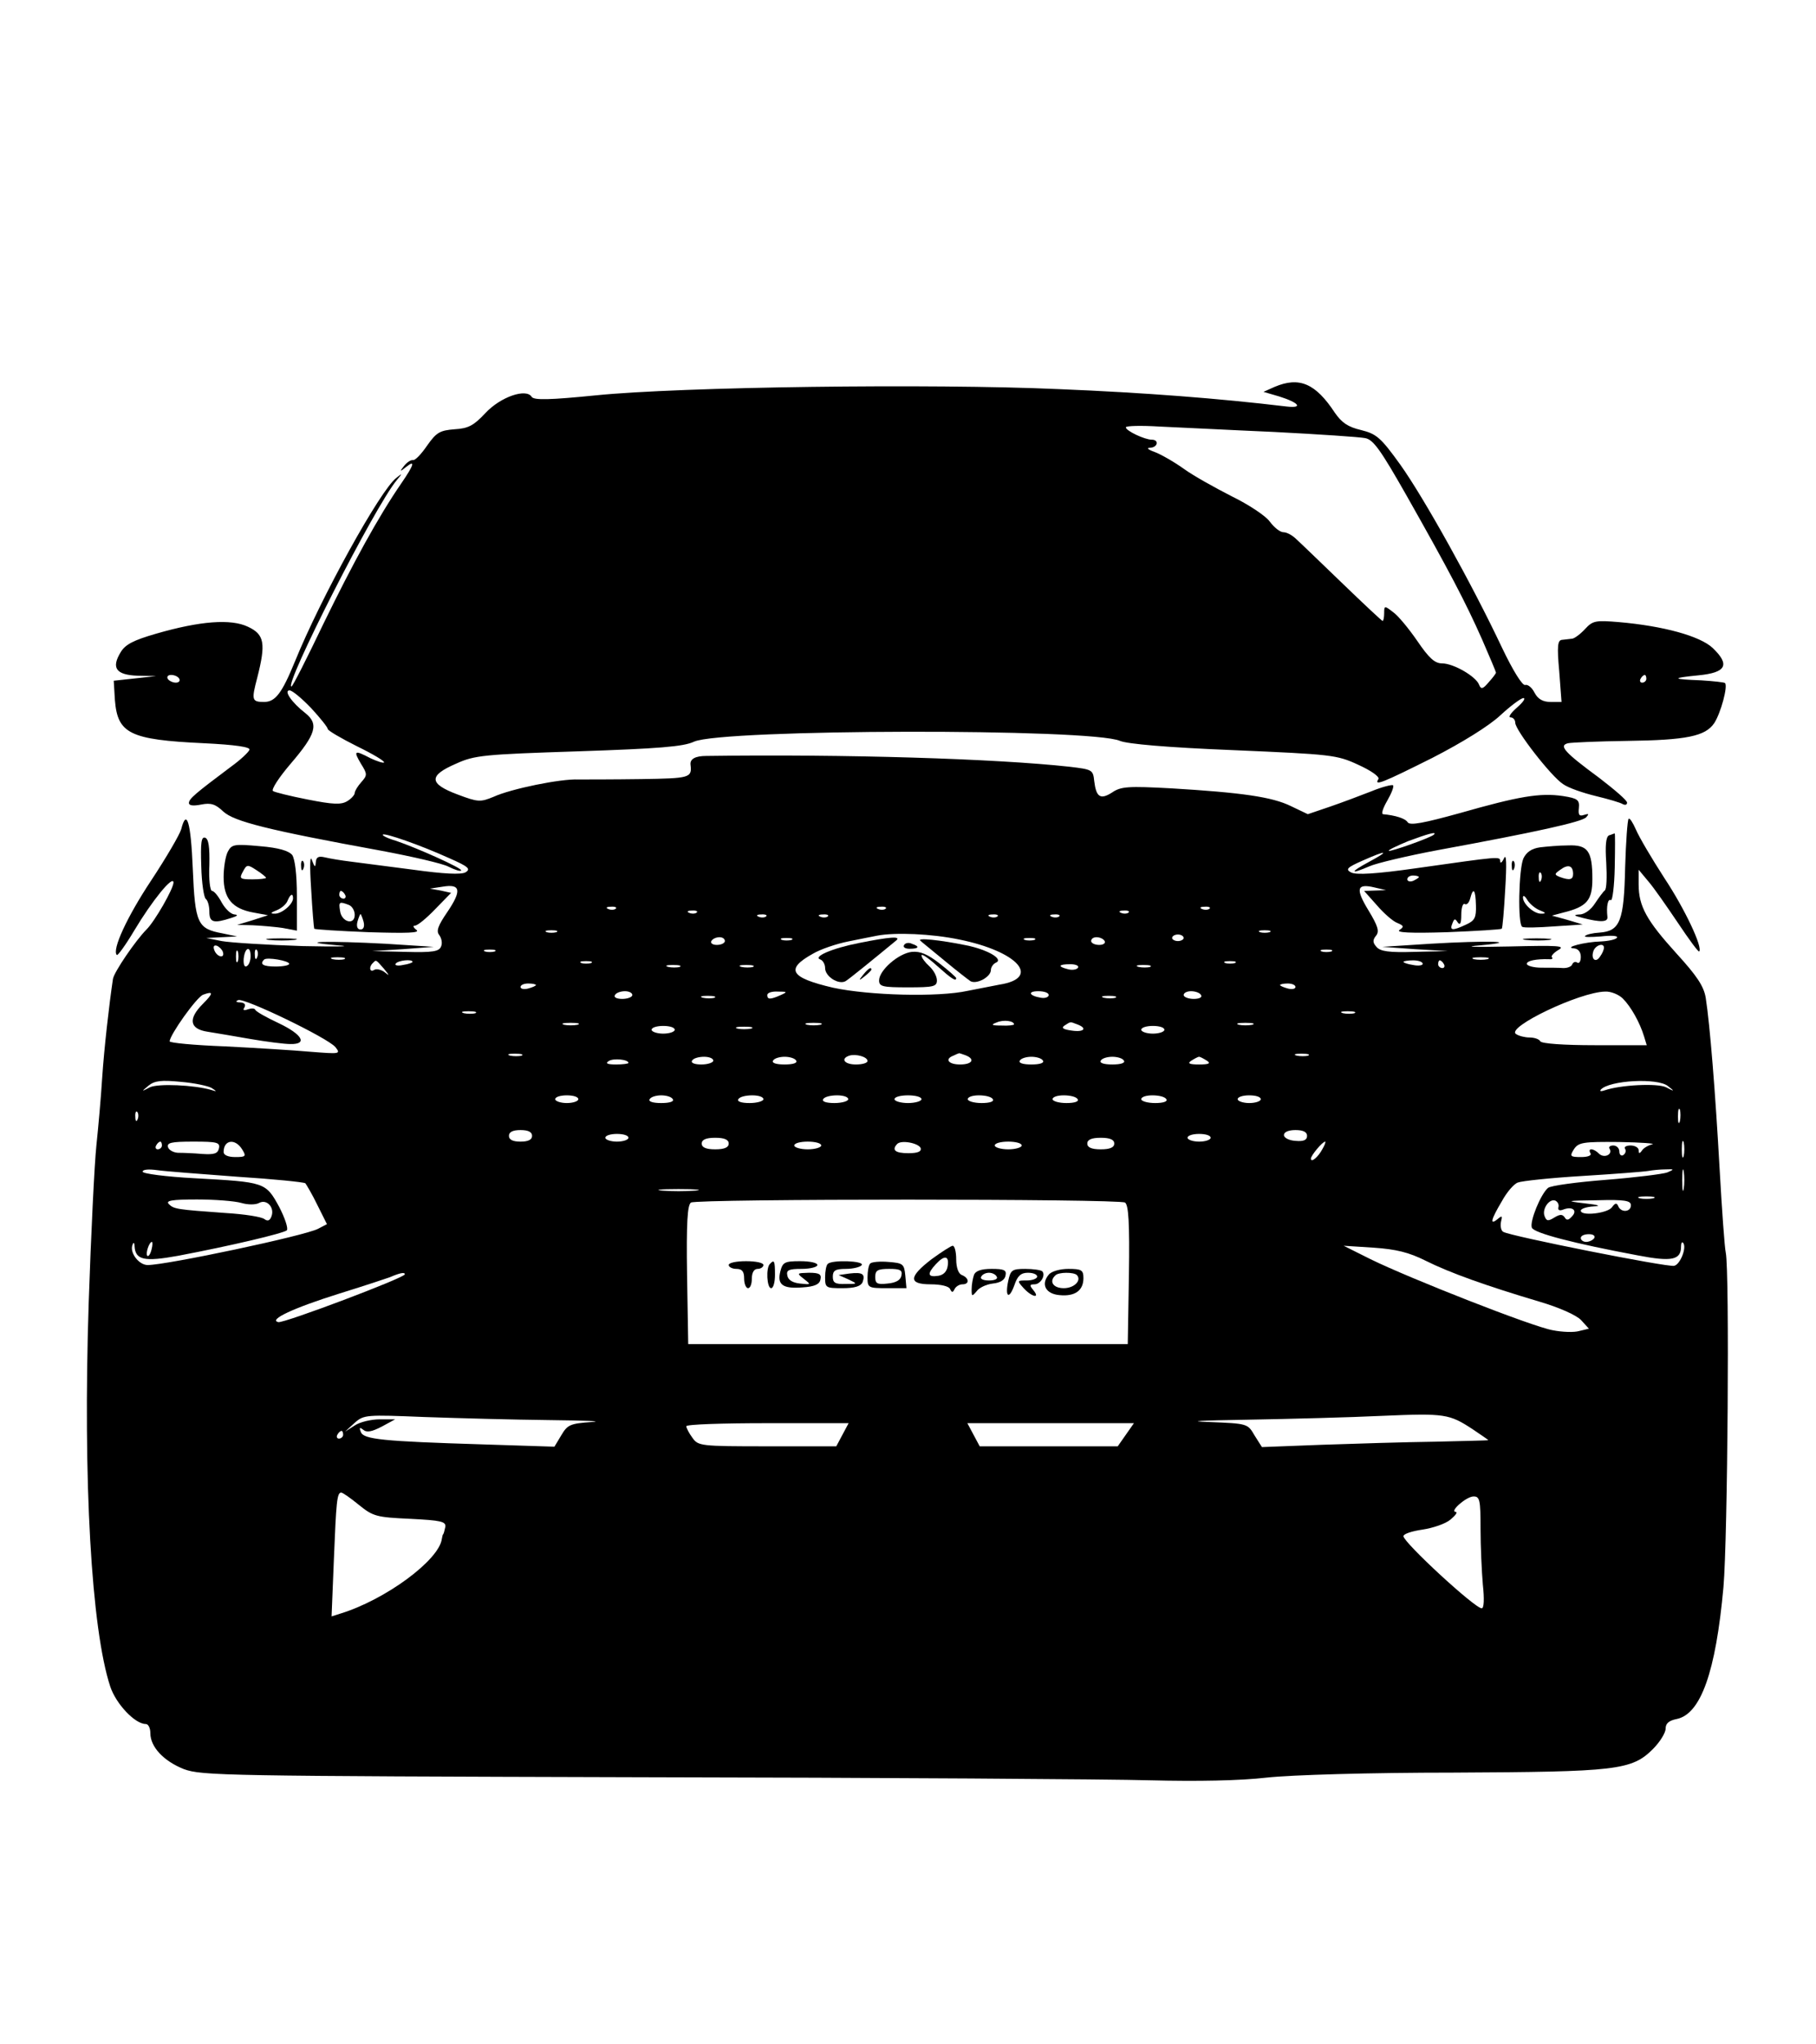 <?xml version="1.0" standalone="no"?>
<!DOCTYPE svg PUBLIC "-//W3C//DTD SVG 20010904//EN"
 "http://www.w3.org/TR/2001/REC-SVG-20010904/DTD/svg10.dtd">
<svg version="1.0" xmlns="http://www.w3.org/2000/svg"
 width="471pt" height="530pt" viewBox="0 0 471 530"
 preserveAspectRatio="xMidYMid meet">

<g transform="translate(0,530) scale(0.1,-0.1)"
fill="#000000" stroke="none">
<path d="M3306 4297 l-29 -13 41 -12 c51 -16 63 -31 19 -26 -175 21 -369 36
-589 45 -335 15 -984 6 -1202 -16 -120 -12 -161 -13 -167 -4 -14 23 -81 0
-120 -42 -30 -32 -44 -40 -80 -42 -38 -3 -47 -8 -71 -42 -15 -22 -31 -39 -37
-38 -5 1 -15 -5 -23 -15 -12 -15 -11 -16 5 -3 25 20 21 6 -12 -42 -60 -87
-126 -208 -202 -364 -43 -90 -80 -163 -83 -163 -21 0 216 467 273 535 15 18
15 19 -1 6 -42 -32 -196 -311 -263 -476 -34 -83 -51 -105 -80 -105 -32 0 -33
5 -18 62 23 90 19 113 -24 133 -44 21 -124 15 -238 -18 -59 -17 -80 -28 -92
-48 -25 -41 -12 -59 44 -61 l48 -1 -55 -6 -55 -6 3 -50 c7 -87 38 -103 230
-112 83 -4 122 -10 119 -17 -2 -6 -23 -26 -48 -44 -92 -69 -109 -83 -109 -94
0 -7 12 -8 32 -4 25 5 37 1 57 -18 28 -26 115 -48 411 -102 80 -15 158 -33
173 -41 16 -8 31 -13 33 -10 5 5 -113 58 -169 77 -21 6 -37 14 -34 16 5 5 97
-27 172 -61 50 -22 57 -28 42 -37 -12 -6 -56 -4 -135 7 -64 8 -137 18 -162 21
-25 3 -55 8 -67 11 -17 4 -23 1 -24 -13 -1 -14 -3 -13 -10 6 -5 15 -6 -14 -2
-75 3 -55 7 -101 8 -103 2 -2 66 -6 142 -9 99 -3 134 -2 123 6 -8 6 -10 11 -4
11 7 0 30 19 53 43 l41 42 -27 6 -28 5 33 5 c47 8 50 -10 12 -66 -24 -35 -29
-49 -21 -59 6 -8 9 -21 5 -30 -5 -13 -21 -16 -93 -14 l-86 2 80 5 80 6 -124 8
c-149 8 -241 6 -126 -4 44 -3 4 -4 -90 -2 -93 3 -188 9 -210 13 l-40 8 40 2
40 2 -38 8 c-65 12 -71 25 -77 168 -5 121 -16 157 -30 102 -4 -14 -39 -74 -78
-133 -63 -95 -102 -180 -89 -193 2 -3 23 26 45 63 46 77 101 145 102 125 0
-16 -48 -100 -70 -122 -28 -28 -84 -110 -87 -128 -10 -67 -23 -181 -28 -257
-3 -49 -10 -128 -15 -175 -5 -47 -14 -231 -20 -410 -15 -462 7 -844 56 -993
15 -45 64 -97 92 -97 7 0 12 -11 12 -24 0 -35 34 -72 87 -93 46 -17 107 -18
1183 -21 624 -1 1221 -5 1325 -8 120 -3 231 -1 300 7 64 7 267 13 485 13 422
2 462 6 517 61 18 18 33 42 33 53 0 14 9 21 29 25 62 13 101 121 121 342 11
126 16 820 6 867 -3 13 -10 111 -16 218 -11 197 -25 373 -36 443 -5 30 -23 57
-76 115 -77 85 -98 122 -98 179 l0 38 25 -30 c14 -16 48 -65 77 -108 28 -42
53 -76 55 -74 10 10 -37 110 -90 190 -33 51 -66 107 -74 126 -8 18 -16 31 -19
28 -3 -3 -7 -60 -9 -126 -3 -139 -13 -165 -66 -169 -18 -1 -35 -5 -38 -9 -4
-3 15 -3 41 -1 26 3 45 2 42 -3 -3 -5 -22 -9 -42 -10 -41 -1 -99 -16 -69 -18
10 -1 17 -9 17 -22 0 -11 -4 -18 -9 -15 -5 4 -11 1 -13 -4 -2 -6 -12 -10 -23
-10 -11 1 -37 1 -57 1 -21 0 -38 5 -38 10 0 8 24 13 58 12 7 -1 11 2 7 5 -3 3
5 12 17 19 19 11 0 12 -127 9 -97 -2 -123 -1 -75 3 109 10 20 13 -131 4 l-124
-8 85 -6 85 -5 -86 -2 c-66 -2 -89 1 -99 13 -10 11 -10 18 -1 29 9 11 5 25
-20 66 -34 56 -30 70 16 59 l30 -7 -29 -1 -28 -1 33 -37 c18 -21 42 -42 53
-46 17 -7 18 -10 6 -18 -11 -7 27 -9 123 -6 76 3 140 7 142 9 2 2 6 48 9 103
4 65 3 93 -3 80 -5 -11 -10 -15 -10 -8 -1 13 2 13 -217 -18 -105 -15 -157 -18
-170 -11 -15 8 -10 13 31 31 63 28 71 26 15 -4 -50 -27 -49 -33 2 -11 18 8 98
27 178 42 256 47 373 73 384 85 8 9 7 10 -6 6 -12 -4 -15 0 -13 18 2 21 -3 25
-41 31 -60 9 -116 -1 -267 -44 -94 -26 -130 -33 -136 -24 -6 10 -32 18 -64 21
-5 1 0 16 11 35 11 19 18 37 15 40 -3 2 -28 -4 -57 -16 -28 -11 -76 -29 -108
-40 l-56 -19 -44 21 c-49 24 -128 35 -310 46 -112 6 -131 5 -154 -11 -30 -19
-41 -12 -46 30 -3 29 -5 30 -64 37 -191 21 -582 33 -942 28 -29 0 -43 -8 -41
-23 4 -34 -2 -35 -128 -37 -71 -1 -144 -1 -163 -1 -46 2 -174 -24 -220 -45
-34 -14 -40 -14 -93 6 -75 28 -76 49 -4 80 48 22 73 24 317 32 207 7 273 12
300 25 73 33 1031 35 1105 2 20 -8 121 -17 295 -24 254 -11 267 -12 323 -38
33 -15 56 -31 52 -37 -12 -19 10 -10 140 55 78 40 147 83 176 110 27 25 54 45
60 45 7 0 -1 -11 -17 -25 -16 -14 -23 -25 -16 -25 6 0 12 -6 12 -14 0 -19 93
-139 124 -159 14 -10 52 -23 85 -31 33 -8 64 -17 70 -21 6 -3 11 -2 11 4 0 6
-33 34 -72 64 -91 67 -106 84 -81 90 10 2 79 5 153 6 154 2 203 12 226 46 17
26 36 96 28 104 -2 2 -30 5 -61 7 -78 3 -79 6 -8 13 72 7 83 27 37 71 -33 31
-128 57 -243 67 -60 5 -68 4 -88 -18 -12 -13 -28 -25 -34 -25 -7 -1 -18 -2
-26 -3 -11 -1 -13 -16 -7 -81 l6 -80 -28 0 c-20 0 -33 7 -42 24 -7 14 -18 22
-24 20 -7 -3 -32 37 -61 98 -77 163 -201 386 -263 473 -51 71 -62 80 -102 90
-34 8 -50 19 -68 45 -50 76 -92 94 -156 67z m-1 -117 c116 -6 222 -13 236 -16
21 -4 40 -31 106 -147 111 -196 154 -278 197 -375 20 -46 36 -84 36 -86 0 -2
-8 -13 -19 -25 -15 -18 -20 -19 -25 -6 -8 21 -66 55 -96 55 -19 0 -34 14 -64
58 -22 32 -50 66 -63 75 -22 17 -23 17 -23 -3 0 -11 -2 -20 -4 -20 -2 0 -50
45 -107 100 -57 55 -111 107 -120 115 -9 8 -22 15 -30 15 -9 0 -24 12 -36 28
-11 15 -55 44 -98 65 -43 22 -99 53 -124 71 -25 18 -60 38 -76 44 -17 6 -23
11 -12 11 20 1 24 21 4 21 -18 0 -67 23 -67 32 0 4 39 5 88 2 48 -2 182 -9
297 -14z m-2840 -640 c3 -5 -1 -10 -9 -10 -8 0 -18 5 -21 10 -3 6 1 10 9 10 8
0 18 -4 21 -10z m3805 0 c0 -5 -5 -10 -11 -10 -5 0 -7 5 -4 10 3 6 8 10 11 10
2 0 4 -4 4 -10z m-3463 -76 c24 -26 43 -50 43 -54 0 -4 34 -24 76 -45 41 -20
73 -39 70 -42 -2 -2 -18 3 -35 11 -42 22 -45 20 -25 -14 17 -27 17 -30 1 -48
-9 -10 -17 -23 -17 -28 0 -5 -9 -15 -19 -21 -16 -10 -37 -9 -103 4 -46 9 -86
19 -90 22 -5 4 16 36 46 71 66 77 73 103 38 131 -35 27 -57 59 -41 59 7 0 32
-21 56 -46z m2912 -328 c-8 -8 -113 -45 -117 -42 -2 2 21 13 50 25 51 19 76
26 67 17z m-39 -110 c0 -2 -7 -6 -15 -10 -8 -3 -15 -1 -15 4 0 6 7 10 15 10 8
0 15 -2 15 -4z m-2785 -46 c3 -5 1 -10 -4 -10 -6 0 -11 5 -11 10 0 6 2 10 4
10 3 0 8 -4 11 -10z m2933 -27 c1 -32 -3 -40 -25 -50 -36 -17 -44 -16 -36 3 5
13 7 13 14 2 6 -8 9 -2 9 20 0 18 4 31 9 28 5 -3 11 3 14 14 8 31 14 24 15
-17z m-2924 1 c9 -3 16 -15 16 -26 0 -28 -34 -19 -38 10 -4 24 -2 25 22 16z
m693 -10 c-3 -3 -12 -4 -19 -1 -8 3 -5 6 6 6 11 1 17 -2 13 -5z m700 0 c-3 -3
-12 -4 -19 -1 -8 3 -5 6 6 6 11 1 17 -2 13 -5z m840 0 c-3 -3 -12 -4 -19 -1
-8 3 -5 6 6 6 11 1 17 -2 13 -5z m-1330 -10 c-3 -3 -12 -4 -19 -1 -8 3 -5 6 6
6 11 1 17 -2 13 -5z m1120 0 c-3 -3 -12 -4 -19 -1 -8 3 -5 6 6 6 11 1 17 -2
13 -5z m-1984 -24 c3 -12 0 -20 -8 -20 -8 0 -11 8 -8 20 3 11 7 20 8 20 1 0 5
-9 8 -20z m1044 14 c-3 -3 -12 -4 -19 -1 -8 3 -5 6 6 6 11 1 17 -2 13 -5z
m160 0 c-3 -3 -12 -4 -19 -1 -8 3 -5 6 6 6 11 1 17 -2 13 -5z m440 0 c-3 -3
-12 -4 -19 -1 -8 3 -5 6 6 6 11 1 17 -2 13 -5z m160 0 c-3 -3 -12 -4 -19 -1
-8 3 -5 6 6 6 11 1 17 -2 13 -5z m-1304 -41 c-7 -2 -19 -2 -25 0 -7 3 -2 5 12
5 14 0 19 -2 13 -5z m1850 0 c-7 -2 -19 -2 -25 0 -7 3 -2 5 12 5 14 0 19 -2
13 -5z m-805 -19 c153 -31 213 -100 104 -117 -20 -4 -57 -11 -82 -16 -77 -17
-256 -12 -349 8 -112 26 -125 48 -53 88 20 12 62 26 92 32 30 6 64 13 75 15
47 9 141 5 213 -10z m582 4 c0 -4 -7 -8 -15 -8 -8 0 -15 4 -15 8 0 5 7 9 15 9
8 0 15 -4 15 -9z m-1190 -8 c0 -5 -9 -10 -21 -10 -11 0 -17 5 -14 10 3 6 13
10 21 10 8 0 14 -4 14 -10z m173 3 c-7 -2 -19 -2 -25 0 -7 3 -2 5 12 5 14 0
19 -2 13 -5z m630 0 c-7 -2 -19 -2 -25 0 -7 3 -2 5 12 5 14 0 19 -2 13 -5z
m182 -3 c3 -5 -3 -10 -14 -10 -12 0 -21 5 -21 10 0 6 6 10 14 10 8 0 18 -4 21
-10z m-2287 -28 c6 -18 -15 -14 -22 4 -4 10 -1 14 6 12 6 -2 14 -10 16 -16z
m3582 11 c0 -5 -4 -15 -10 -23 -11 -18 -25 -7 -17 15 6 15 27 21 27 8z m-3543
-35 c-3 -7 -5 -2 -5 12 0 14 2 19 5 13 2 -7 2 -19 0 -25z m33 13 c0 -11 -4
-23 -10 -26 -6 -4 -9 5 -8 19 3 30 18 35 18 7z m17 -3 c-3 -8 -6 -5 -6 6 -1
11 2 17 5 13 3 -3 4 -12 1 -19z m616 15 c-7 -2 -19 -2 -25 0 -7 3 -2 5 12 5
14 0 19 -2 13 -5z m2170 0 c-7 -2 -19 -2 -25 0 -7 3 -2 5 12 5 14 0 19 -2 13
-5z m-2703 -32 c0 -4 -16 -7 -35 -7 -33 0 -42 6 -30 18 7 7 65 -3 65 -11z
m143 12 c-7 -2 -21 -2 -30 0 -10 3 -4 5 12 5 17 0 24 -2 18 -5z m2965 0 c-10
-2 -26 -2 -35 0 -10 3 -2 5 17 5 19 0 27 -2 18 -5z m-2862 -25 c14 -17 15 -20
2 -9 -9 7 -22 10 -28 6 -11 -7 -14 8 -3 18 9 9 7 10 29 -15z m74 18 c0 -2 -11
-6 -25 -8 -13 -3 -22 -1 -19 3 5 9 44 13 44 5z m463 -3 c-7 -2 -19 -2 -25 0
-7 3 -2 5 12 5 14 0 19 -2 13 -5z m1670 0 c-7 -2 -19 -2 -25 0 -7 3 -2 5 12 5
14 0 19 -2 13 -5z m487 -2 c0 -4 -11 -6 -25 -3 -14 2 -25 6 -25 8 0 2 11 4 25
4 14 0 25 -4 25 -9z m55 -1 c3 -5 1 -10 -4 -10 -6 0 -11 5 -11 10 0 6 2 10 4
10 3 0 8 -4 11 -10z m-1982 -7 c-7 -2 -21 -2 -30 0 -10 3 -4 5 12 5 17 0 24
-2 18 -5z m190 0 c-7 -2 -21 -2 -30 0 -10 3 -4 5 12 5 17 0 24 -2 18 -5z m843
-2 c-3 -5 -15 -7 -26 -4 -28 7 -25 13 6 13 14 0 23 -4 20 -9z m187 2 c-7 -2
-21 -2 -30 0 -10 3 -4 5 12 5 17 0 24 -2 18 -5z m-1593 -47 c0 -2 -9 -6 -20
-9 -11 -3 -20 -1 -20 4 0 5 9 9 20 9 11 0 20 -2 20 -4z m1970 -5 c0 -5 -9 -7
-20 -4 -11 3 -20 7 -20 9 0 2 9 4 20 4 11 0 20 -4 20 -9z m-2834 -44 c-39 -39
-34 -65 12 -72 20 -3 71 -12 112 -19 41 -7 87 -13 103 -13 46 -1 31 25 -30 54
-32 15 -59 30 -61 35 -2 4 -10 4 -19 1 -11 -4 -14 -2 -9 5 4 8 0 12 -11 13
-11 0 -13 3 -5 6 16 6 232 -98 252 -122 14 -18 12 -18 -65 -12 -44 4 -144 10
-222 14 -79 3 -143 9 -143 13 0 16 70 115 87 121 27 10 27 4 -1 -24z m1114 23
c0 -5 -12 -10 -26 -10 -14 0 -23 4 -19 10 3 6 15 10 26 10 10 0 19 -4 19 -10z
m385 0 c-27 -12 -35 -12 -35 0 0 6 12 10 28 9 24 0 25 -1 7 -9z m695 0 c0 -5
-9 -9 -20 -7 -31 5 -36 17 -7 17 15 0 27 -4 27 -10z m395 0 c4 -6 -5 -10 -19
-10 -14 0 -26 5 -26 10 0 6 9 10 19 10 11 0 23 -4 26 -10z m1094 -9 c21 -21
44 -62 55 -98 l7 -23 -135 0 c-79 0 -137 4 -141 10 -3 6 -16 10 -28 10 -12 0
-28 4 -35 9 -27 17 165 109 231 110 15 1 36 -8 46 -18z m-2356 2 c-7 -2 -21
-2 -30 0 -10 3 -4 5 12 5 17 0 24 -2 18 -5z m1040 0 c-7 -2 -21 -2 -30 0 -10
3 -4 5 12 5 17 0 24 -2 18 -5z m-1660 -40 c-7 -2 -21 -2 -30 0 -10 3 -4 5 12
5 17 0 24 -2 18 -5z m2280 0 c-7 -2 -21 -2 -30 0 -10 3 -4 5 12 5 17 0 24 -2
18 -5z m-883 -29 c0 -2 -15 -4 -32 -3 -27 0 -29 2 -13 8 18 8 45 4 45 -5z
m-1132 -1 c-10 -2 -26 -2 -35 0 -10 3 -2 5 17 5 19 0 27 -2 18 -5z m630 0
c-10 -2 -26 -2 -35 0 -10 3 -2 5 17 5 19 0 27 -2 18 -5z m666 1 c27 -10 18
-21 -15 -16 -22 3 -27 7 -18 13 17 11 14 10 33 3z m454 -1 c-10 -2 -26 -2 -35
0 -10 3 -2 5 17 5 19 0 27 -2 18 -5z m-1498 -13 c0 -5 -13 -10 -30 -10 -16 0
-30 5 -30 10 0 6 14 10 30 10 17 0 30 -4 30 -10z m198 3 c-10 -2 -26 -2 -35 0
-10 3 -2 5 17 5 19 0 27 -2 18 -5z m1072 -3 c0 -5 -13 -10 -30 -10 -16 0 -30
5 -30 10 0 6 14 10 30 10 17 0 30 -4 30 -10z m-1667 -67 c-7 -2 -21 -2 -30 0
-10 3 -4 5 12 5 17 0 24 -2 18 -5z m897 -14 c0 -5 -13 -9 -30 -9 -30 0 -41 15
-17 23 17 5 47 -3 47 -14z m254 15 c26 -10 18 -24 -14 -24 -30 0 -41 14 -17
23 6 3 13 6 14 6 1 1 8 -2 17 -5z m889 -1 c-7 -2 -21 -2 -30 0 -10 3 -4 5 12
5 17 0 24 -2 18 -5z m-1763 -19 c0 -2 -15 -4 -32 -4 -23 0 -29 3 -19 9 12 8
51 4 51 -5z m220 6 c0 -5 -14 -10 -31 -10 -17 0 -28 4 -24 10 3 6 17 10 31 10
13 0 24 -4 24 -10z m215 0 c4 -6 -8 -10 -30 -10 -22 0 -34 4 -30 10 3 6 17 10
30 10 13 0 27 -4 30 -10z m640 0 c4 -6 -8 -10 -30 -10 -22 0 -34 4 -30 10 3 6
17 10 30 10 13 0 27 -4 30 -10z m210 0 c4 -6 -8 -10 -30 -10 -22 0 -34 4 -30
10 3 6 17 10 30 10 13 0 27 -4 30 -10z m215 0 c11 -7 6 -10 -20 -10 -26 0 -31
3 -20 10 8 5 17 10 20 10 3 0 12 -5 20 -10z m-2581 -71 c14 -9 14 -10 -1 -5
-45 13 -137 17 -159 7 -23 -12 -23 -12 -4 4 16 13 33 15 84 10 36 -3 72 -11
80 -16z m3777 5 c18 -14 18 -15 -5 -3 -23 11 -119 6 -159 -8 -9 -3 -14 -3 -10
2 22 24 147 31 174 9z m-2826 -34 c0 -5 -13 -10 -30 -10 -16 0 -30 5 -30 10 0
6 14 10 30 10 17 0 30 -4 30 -10z m245 0 c4 -6 -8 -10 -30 -10 -22 0 -34 4
-30 10 3 6 17 10 30 10 13 0 27 -4 30 -10z m235 0 c0 -5 -16 -10 -36 -10 -21
0 -33 4 -29 10 3 6 19 10 36 10 16 0 29 -4 29 -10z m220 0 c0 -5 -16 -10 -36
-10 -21 0 -33 4 -29 10 3 6 19 10 36 10 16 0 29 -4 29 -10z m190 0 c0 -5 -16
-10 -35 -10 -19 0 -35 5 -35 10 0 6 16 10 35 10 19 0 35 -4 35 -10z m185 0 c4
-6 -8 -10 -29 -10 -20 0 -36 5 -36 10 0 6 13 10 29 10 17 0 33 -4 36 -10z
m220 0 c4 -6 -8 -10 -29 -10 -20 0 -36 5 -36 10 0 6 13 10 29 10 17 0 33 -4
36 -10z m230 0 c4 -6 -8 -10 -29 -10 -20 0 -36 5 -36 10 0 6 13 10 29 10 17 0
33 -4 36 -10z m245 0 c0 -5 -13 -10 -30 -10 -16 0 -30 5 -30 10 0 6 14 10 30
10 17 0 30 -4 30 -10z m1087 -57 c-3 -10 -5 -4 -5 12 0 17 2 24 5 18 2 -7 2
-21 0 -30z m-4000 5 c-3 -8 -6 -5 -6 6 -1 11 2 17 5 13 3 -3 4 -12 1 -19z
m1023 -43 c0 -10 -10 -15 -30 -15 -20 0 -30 5 -30 15 0 10 10 15 30 15 20 0
30 -5 30 -15z m2010 0 c0 -11 -9 -15 -30 -13 -17 1 -30 8 -30 15 0 8 12 13 30
13 20 0 30 -5 30 -15z m-1760 -5 c0 -5 -13 -10 -30 -10 -16 0 -30 5 -30 10 0
6 14 10 30 10 17 0 30 -4 30 -10z m1510 0 c0 -5 -13 -10 -30 -10 -16 0 -30 5
-30 10 0 6 14 10 30 10 17 0 30 -4 30 -10z m-1250 -15 c0 -10 -11 -15 -35 -15
-24 0 -35 5 -35 15 0 10 11 15 35 15 24 0 35 -5 35 -15z m1000 0 c0 -10 -11
-15 -35 -15 -24 0 -35 5 -35 15 0 10 11 15 35 15 24 0 35 -5 35 -15z m1477
-32 c-3 -10 -5 -2 -5 17 0 19 2 27 5 18 2 -10 2 -26 0 -35z m-3947 27 c0 -5
-5 -10 -11 -10 -5 0 -7 5 -4 10 3 6 8 10 11 10 2 0 4 -4 4 -10z m148 -7 c-3
-14 -12 -17 -43 -15 -22 2 -50 3 -62 3 -11 0 -24 6 -27 14 -4 12 7 15 65 15
62 0 70 -2 67 -17z m60 -3 c11 -18 10 -20 -18 -20 -18 0 -30 5 -30 13 0 32 30
36 48 7z m1502 10 c0 -5 -16 -10 -35 -10 -19 0 -35 5 -35 10 0 6 16 10 35 10
19 0 35 -4 35 -10z m258 -7 c2 -9 -8 -13 -32 -13 -34 0 -44 8 -29 24 11 11 56
2 61 -11z m262 7 c0 -5 -16 -10 -35 -10 -19 0 -35 5 -35 10 0 6 16 10 35 10
19 0 35 -4 35 -10z m780 -9 c-11 -21 -30 -37 -30 -25 0 8 30 44 37 44 2 0 -1
-9 -7 -19z m855 12 c-11 -3 -23 -10 -27 -17 -6 -8 -8 -7 -8 2 0 6 -9 12 -21
12 -11 0 -18 -4 -14 -9 3 -5 1 -12 -5 -16 -5 -3 -10 1 -10 9 0 9 -7 16 -16 16
-8 0 -13 -4 -9 -9 8 -15 -15 -25 -28 -12 -14 14 -30 15 -22 1 4 -6 -7 -10 -24
-10 -29 0 -30 2 -19 20 12 18 23 20 118 19 58 -1 96 -4 85 -6z m82 -115 c-2
-13 -4 -3 -4 22 0 25 2 35 4 23 2 -13 2 -33 0 -45z m-3752 31 c94 -6 173 -14
177 -17 3 -4 18 -29 31 -56 l25 -50 -23 -12 c-34 -18 -393 -94 -442 -94 -23 0
-48 33 -39 53 2 7 5 5 5 -4 2 -36 25 -41 113 -25 137 26 272 58 282 66 4 5 -5
32 -20 61 -35 64 -37 64 -218 74 -76 4 -136 12 -136 17 0 6 16 7 38 4 20 -3
114 -10 207 -17z m3709 11 c-11 -4 -82 -13 -158 -19 -76 -6 -144 -15 -151 -21
-19 -16 -48 -87 -42 -103 5 -14 109 -41 275 -72 88 -17 112 -12 112 23 0 8 2
13 5 10 11 -11 -7 -57 -23 -60 -18 -4 -425 77 -443 88 -6 3 -8 15 -6 26 4 16
3 17 -9 7 -21 -17 -17 -1 11 46 13 24 32 46 42 49 10 4 85 12 168 17 82 5 159
11 170 13 11 2 31 4 45 4 23 1 23 0 4 -8z m-2521 -47 c-24 -2 -62 -2 -85 0
-24 2 -5 4 42 4 47 0 66 -2 43 -4z m2485 -20 c-10 -2 -26 -2 -35 0 -10 3 -2 5
17 5 19 0 27 -2 18 -5z m-3662 -12 c17 -5 37 -5 46 0 20 11 41 -12 32 -35 -4
-11 -10 -13 -18 -7 -7 6 -52 13 -102 16 -125 9 -133 10 -146 23 -9 9 7 12 73
12 46 0 98 -4 115 -9z m2292 1 c9 -7 12 -51 10 -188 l-3 -179 -570 0 -570 0
-3 179 c-2 137 1 181 10 188 17 10 1109 10 1126 0z m1124 -12 c-2 -8 3 -10 13
-6 24 9 37 -3 22 -18 -9 -10 -14 -11 -19 -2 -6 8 -12 8 -27 -1 -16 -10 -20 -9
-25 4 -7 18 12 46 28 40 6 -3 10 -10 8 -17z m188 5 c0 -18 -26 -20 -33 -2 -4
9 -8 8 -16 -3 -11 -16 -81 -24 -81 -9 0 5 15 10 33 11 21 1 14 4 -23 8 -51 6
-49 7 33 8 71 2 87 -1 87 -13z m-95 -85 c-3 -5 -13 -10 -21 -10 -8 0 -14 5
-14 10 0 6 9 10 21 10 11 0 17 -4 14 -10z m-3742 -30 c-3 -12 -8 -19 -11 -16
-5 6 5 36 12 36 2 0 2 -9 -1 -20z m3305 -29 c62 -31 157 -65 295 -106 51 -15
96 -35 108 -48 l20 -22 -25 -6 c-13 -4 -44 -3 -69 2 -52 9 -370 134 -472 184
l-70 35 78 -5 c58 -4 91 -12 135 -34z m-2648 -35 c0 -9 -313 -127 -328 -124
-27 6 40 37 158 74 58 18 116 37 130 42 28 12 40 14 40 8z m2770 -402 c22 -15
40 -27 40 -28 0 -1 -62 -2 -137 -4 -76 -1 -208 -5 -294 -8 l-156 -6 -19 30
c-18 31 -18 31 -118 35 -62 2 -24 4 99 6 110 2 268 6 350 10 163 7 174 5 235
-35z m-2395 24 c94 -1 143 -3 109 -5 -55 -4 -62 -7 -78 -34 l-18 -30 -186 6
c-260 8 -309 13 -316 32 -5 12 -3 13 6 6 9 -8 23 -5 48 8 l35 19 -40 0 c-22 0
-52 -7 -65 -16 l-25 -16 25 23 c24 21 30 21 180 15 85 -3 232 -7 325 -8z m760
-38 l-16 -30 -179 0 c-174 0 -179 1 -194 22 -9 12 -16 26 -16 30 0 5 95 8 210
8 l211 0 -16 -30z m735 0 l-21 -30 -179 0 -179 0 -16 30 -16 30 216 0 216 0
-21 -30z m-2030 0 c0 -5 -5 -10 -11 -10 -5 0 -7 5 -4 10 3 6 8 10 11 10 2 0 4
-4 4 -10z m41 -182 c37 -30 46 -32 133 -36 80 -4 93 -7 91 -21 -2 -9 -4 -17
-5 -18 -2 -2 -3 -7 -4 -13 -7 -55 -146 -158 -264 -194 l-22 -7 6 148 c6 149 8
173 19 173 4 0 24 -14 46 -32z m2909 -62 c0 -45 3 -111 6 -145 4 -37 3 -61 -3
-61 -18 0 -203 171 -203 187 0 6 22 13 49 17 27 4 60 15 73 26 13 11 19 19 14
20 -18 0 27 40 46 40 16 0 18 -9 18 -84z"/>
<path d="M2228 2855 c-71 -14 -121 -36 -100 -43 6 -2 12 -12 12 -22 0 -22 35
-44 53 -34 10 6 75 59 132 106 12 11 -17 9 -97 -7z"/>
<path d="M2387 2861 c4 -4 33 -27 63 -52 30 -25 61 -49 67 -53 16 -9 53 11 53
29 0 7 6 16 13 19 21 9 -22 34 -77 45 -68 14 -129 20 -119 12z"/>
<path d="M2345 2850 c-4 -6 3 -10 14 -10 25 0 27 6 6 13 -8 4 -17 2 -20 -3z"/>
<path d="M2365 2832 c-35 -4 -85 -48 -85 -74 0 -16 9 -18 75 -18 66 0 75 2 75
18 0 11 -9 27 -20 37 -11 10 -20 22 -20 28 0 5 18 -7 40 -27 37 -33 50 -42 50
-32 0 2 -19 19 -42 37 -32 25 -51 33 -73 31z"/>
<path d="M2239 2773 c-13 -16 -12 -17 4 -4 9 7 17 15 17 17 0 8 -8 3 -21 -13z"/>
<path d="M2416 2035 c-60 -46 -60 -65 -2 -65 26 0 47 -5 50 -12 5 -10 7 -10
12 0 3 6 12 12 20 12 19 0 18 16 -1 24 -9 3 -15 19 -15 41 0 19 -4 35 -9 35
-4 0 -29 -16 -55 -35z m42 -17 c-2 -15 -11 -24 -25 -26 -27 -4 -29 5 -6 30 22
24 35 23 31 -4z"/>
<path d="M1890 2020 c0 -5 9 -10 20 -10 15 0 20 -7 20 -25 0 -14 5 -25 10 -25
6 0 10 11 10 25 0 16 6 25 15 25 8 0 15 5 15 10 0 6 -20 10 -45 10 -25 0 -45
-4 -45 -10z"/>
<path d="M1997 2023 c-11 -10 -8 -63 3 -63 6 0 10 16 10 35 0 36 -2 40 -13 28z"/>
<path d="M2024 2004 c-9 -35 6 -46 57 -42 32 2 45 8 47 21 3 13 -3 17 -30 17
-32 -1 -32 -1 -13 -16 19 -15 19 -15 -10 -12 -19 2 -31 9 -33 21 -3 14 4 17
37 17 23 0 41 5 41 10 0 6 -20 10 -45 10 -40 0 -45 -3 -51 -26z"/>
<path d="M2147 2023 c-4 -3 -7 -19 -7 -35 0 -27 2 -28 45 -28 32 0 47 5 52 15
8 22 0 27 -34 23 l-28 -4 25 -11 c25 -12 25 -12 -7 -12 -27 -1 -33 3 -33 19 0
16 7 20 34 20 19 0 38 5 41 10 7 11 -77 14 -88 3z"/>
<path d="M2257 2024 c-4 -4 -7 -20 -7 -36 0 -27 2 -28 51 -28 l50 0 -3 33 c-3
30 -6 32 -43 35 -23 2 -44 0 -48 -4z m81 -31 c-2 -12 -14 -19 -36 -21 -27 -3
-32 0 -32 17 0 17 6 21 36 21 28 0 35 -3 32 -17z"/>
<path d="M2526 1994 c-3 -9 -6 -25 -6 -37 0 -19 1 -19 13 -5 6 9 25 18 42 20
19 2 31 9 33 21 3 14 -4 17 -36 17 -27 0 -42 -5 -46 -16z m59 -4 c4 -6 -5 -10
-20 -10 -15 0 -24 4 -20 10 3 6 12 10 20 10 8 0 17 -4 20 -10z"/>
<path d="M2615 1979 c-9 -42 2 -50 16 -11 8 24 17 32 35 32 13 0 24 -4 24 -10
0 -5 -12 -10 -27 -10 -25 0 -26 0 -8 -20 21 -23 44 -28 25 -5 -10 12 -10 15 3
15 16 0 30 24 20 34 -4 3 -23 6 -44 6 -34 0 -38 -3 -44 -31z"/>
<path d="M2720 1995 c-21 -25 -8 -50 28 -53 40 -4 62 12 62 44 0 21 -5 24 -39
24 -21 0 -44 -6 -51 -15z m73 -1 c13 -14 -7 -34 -34 -34 -27 0 -39 17 -22 33
8 9 48 9 56 1z"/>
<path d="M4173 3134 c-8 -4 -10 -27 -7 -71 2 -37 1 -69 -4 -72 -4 -3 -15 -18
-25 -33 -10 -16 -27 -29 -40 -29 -17 -1 -16 -3 8 -9 47 -12 66 -11 64 3 -3 26
1 48 9 43 4 -2 9 36 10 85 1 49 1 89 0 88 -2 0 -8 -3 -15 -5z"/>
<path d="M522 3054 c1 -44 7 -82 12 -85 5 -4 9 -18 9 -33 0 -28 11 -31 57 -16
16 5 19 8 8 9 -10 1 -24 15 -33 31 -9 17 -20 30 -25 30 -5 0 -9 30 -7 67 1 47
-2 68 -11 71 -10 3 -12 -13 -10 -74z"/>
<path d="M591 3092 c-6 -11 -11 -41 -11 -66 0 -55 22 -82 77 -92 l38 -7 -40
-13 -40 -12 40 -1 c22 -1 57 -4 78 -7 l37 -7 0 90 c0 56 -5 95 -12 106 -9 11
-35 19 -84 23 -66 6 -73 5 -83 -14z m99 -68 c0 -2 -16 -4 -35 -4 -33 0 -35 2
-25 20 10 19 12 19 35 4 14 -9 25 -18 25 -20z m70 -53 c0 -16 -30 -41 -48 -40
-12 0 -10 3 6 9 12 5 25 16 28 25 7 17 14 20 14 6z"/>
<path d="M3994 3103 c-21 -3 -35 -12 -43 -29 -12 -28 -15 -170 -3 -177 4 -3
41 -2 82 1 l75 5 -40 12 -40 11 30 8 c61 15 75 32 75 87 0 73 -12 89 -63 87
-23 0 -56 -3 -73 -5z m86 -69 c0 -15 -9 -17 -34 -8 -15 6 -15 8 1 19 20 15 33
11 33 -11z m-83 -16 c-3 -8 -6 -5 -6 6 -1 11 2 17 5 13 3 -3 4 -12 1 -19z m-4
-78 c16 -6 18 -9 5 -9 -19 -1 -48 25 -48 42 0 7 5 4 11 -6 6 -10 20 -22 32
-27z"/>
<path d="M781 3054 c0 -11 3 -14 6 -6 3 7 2 16 -1 19 -3 4 -6 -2 -5 -13z"/>
<path d="M3921 3054 c0 -11 3 -14 6 -6 3 7 2 16 -1 19 -3 4 -6 -2 -5 -13z"/>
<path d="M698 2863 c17 -2 47 -2 65 0 17 2 3 4 -33 4 -36 0 -50 -2 -32 -4z"/>
<path d="M3958 2863 c18 -2 45 -2 60 0 15 2 0 4 -33 4 -33 0 -45 -2 -27 -4z"/>
</g>
</svg>
